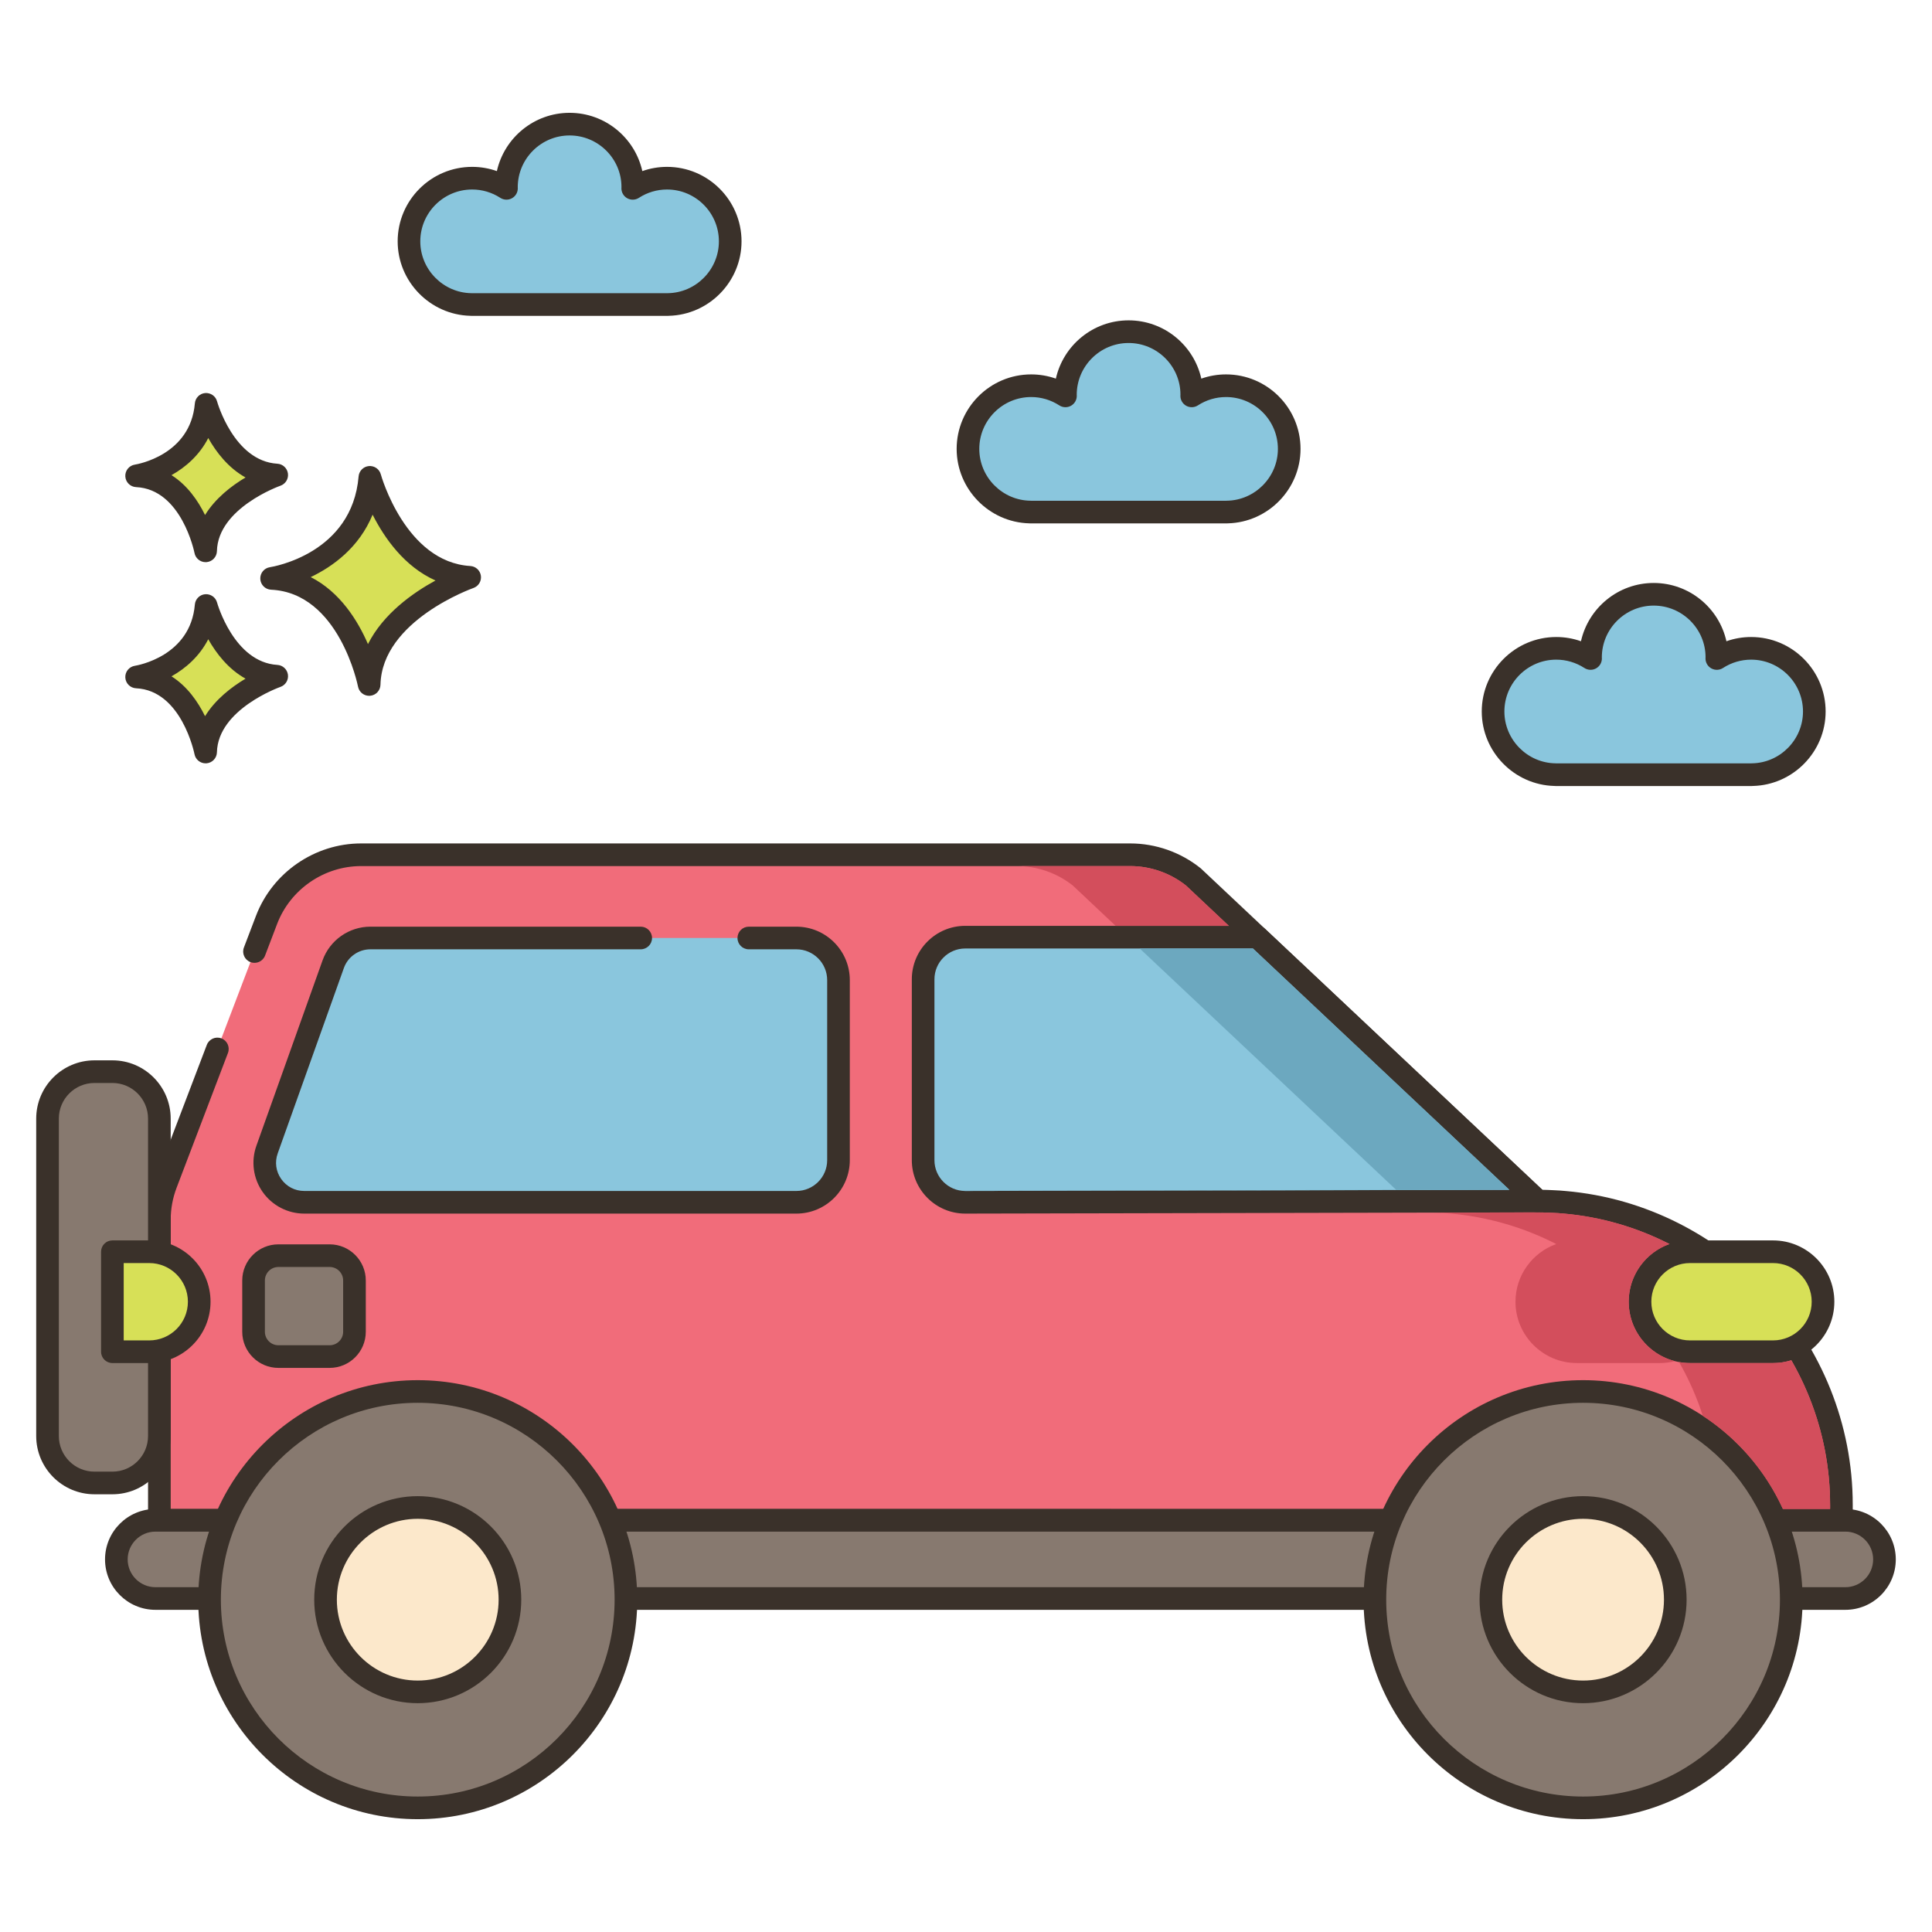 <?xml version="1.0" encoding="utf-8"?>
<!-- Generator: Adobe Illustrator 22.0.0, SVG Export Plug-In . SVG Version: 6.00 Build 0)  -->
<svg xmlns="http://www.w3.org/2000/svg" xmlns:xlink="http://www.w3.org/1999/xlink" version="1.1" id="Layer_1" x="0px" y="0px" viewBox="0 0 256 256" style="enable-background:new 0 0 256 256;" xml:space="preserve" width="512" height="512">
<style type="text/css">
	.st0{fill:#3A312A;}
	.st1{fill:#D7E057;}
	.st2{fill:#8AC6DD;}
	.st3{fill:#87796F;}
	.st4{fill:#B9C239;}
	.st5{fill:#6CA8BF;}
	.st6{fill:#FCE8CB;}
	.st7{fill:#B9BC39;}
	.st8{fill:#68A8BC;}
	.st9{fill:#F16C7A;}
	.st10{fill:#D34E5C;}
	.st11{fill-rule:evenodd;clip-rule:evenodd;fill:#87796F;}
	.st12{fill:#DECAAD;}
	.st13{fill:#695B51;}
	.st14{fill:#6B5B51;}
	.st15{fill-rule:evenodd;clip-rule:evenodd;fill:#FCE8CB;}
	.st16{fill:#F5978A;}
</style>
<g>
	<g>
		<g>
			<path class="st1" d="M49.012,63.251c-0.974,11.564-13.024,13.39-13.024,13.39C46.335,77.128,48.913,90.7,48.913,90.7     c0.221-9.677,13.321-14.202,13.321-14.202C52.421,75.91,49.012,63.251,49.012,63.251z"/>
		</g>
	</g>
	<g>
		<g>
			<path class="st0" d="M62.324,75c-8.604-0.515-11.832-12.024-11.863-12.141c-0.19-0.702-0.852-1.166-1.584-1.102     c-0.725,0.066-1.298,0.642-1.359,1.367C46.658,73.34,36.205,75.089,35.764,75.158c-0.763,0.115-1.313,0.79-1.273,1.561     c0.04,0.77,0.657,1.384,1.428,1.421c9.027,0.425,11.498,12.718,11.521,12.842c0.138,0.711,0.76,1.217,1.473,1.217     c0.042,0,0.084-0.001,0.126-0.005c0.765-0.064,1.357-0.693,1.375-1.459c0.193-8.509,12.191-12.777,12.312-12.819     c0.676-0.235,1.092-0.914,0.994-1.622C63.622,75.584,63.038,75.043,62.324,75z M48.758,85.346     c-1.356-3.131-3.708-6.907-7.586-8.877c2.931-1.405,6.408-3.913,8.201-8.272c1.551,3.071,4.2,6.88,8.334,8.722     C54.699,78.559,50.784,81.324,48.758,85.346z"/>
		</g>
	</g>
	<g>
		<g>
			<path class="st1" d="M27.314,80.232c-0.689,8.179-9.212,9.471-9.212,9.471c7.318,0.344,9.142,9.944,9.142,9.944     c0.156-6.844,9.422-10.045,9.422-10.045C29.724,89.186,27.314,80.232,27.314,80.232z"/>
		</g>
	</g>
	<g>
		<g>
			<path class="st0" d="M36.755,88.104c-5.766-0.345-7.972-8.186-7.994-8.265c-0.189-0.702-0.859-1.16-1.581-1.102     c-0.726,0.065-1.3,0.643-1.361,1.368c-0.578,6.871-7.646,8.067-7.941,8.114c-0.763,0.115-1.314,0.79-1.274,1.561     c0.04,0.77,0.657,1.384,1.428,1.421c6.034,0.284,7.723,8.644,7.738,8.726c0.136,0.713,0.759,1.22,1.473,1.22     c0.041,0,0.083-0.002,0.125-0.005c0.765-0.063,1.358-0.694,1.376-1.461c0.13-5.71,8.331-8.634,8.412-8.662     c0.676-0.234,1.093-0.913,0.996-1.622C38.054,88.688,37.469,88.146,36.755,88.104z M27.17,94.898     c-0.924-1.885-2.34-3.947-4.446-5.28c1.855-1.041,3.697-2.629,4.87-4.916c1.058,1.874,2.654,3.954,4.941,5.223     C30.685,91.027,28.546,92.666,27.17,94.898z"/>
		</g>
	</g>
	<g>
		<g>
			<path class="st1" d="M27.314,53.574c-0.689,8.179-9.212,9.471-9.212,9.471c7.318,0.344,9.142,9.944,9.142,9.944     c0.156-6.845,9.422-10.045,9.422-10.045C29.724,62.528,27.314,53.574,27.314,53.574z"/>
		</g>
	</g>
	<g>
		<g>
			<path class="st0" d="M36.755,61.446c-5.766-0.345-7.972-8.185-7.994-8.264c-0.189-0.702-0.859-1.159-1.581-1.101     c-0.726,0.065-1.3,0.643-1.361,1.368c-0.578,6.871-7.646,8.067-7.941,8.114c-0.763,0.115-1.314,0.79-1.274,1.561     c0.04,0.77,0.657,1.384,1.428,1.421c6.034,0.284,7.723,8.643,7.738,8.725c0.136,0.712,0.759,1.22,1.473,1.22     c0.041,0,0.083-0.002,0.125-0.005c0.765-0.063,1.358-0.694,1.376-1.461c0.13-5.709,8.331-8.634,8.412-8.662     c0.676-0.234,1.093-0.913,0.996-1.622C38.054,62.03,37.469,61.489,36.755,61.446z M27.17,68.241     c-0.924-1.886-2.34-3.947-4.446-5.28c1.855-1.041,3.697-2.629,4.87-4.916c1.058,1.874,2.654,3.954,4.941,5.223     C30.685,64.369,28.546,66.009,27.17,68.241z"/>
		</g>
	</g>
	<g>
		<g>
			<path class="st2" d="M232.034,85.907c-1.677,0-3.236,0.498-4.546,1.348c0.001-0.046,0.007-0.091,0.007-0.137     c0-4.624-3.748-8.372-8.372-8.372c-4.624,0-8.372,3.748-8.372,8.372c0,0.047,0.006,0.091,0.007,0.137     c-1.31-0.849-2.869-1.348-4.546-1.348c-4.624,0-8.372,3.748-8.372,8.372c0,4.59,3.694,8.312,8.271,8.367v0.005h26.024v-0.005     c4.577-0.055,8.271-3.777,8.271-8.367C240.406,89.656,236.658,85.907,232.034,85.907z"/>
		</g>
	</g>
	<g>
		<g>
			<path class="st0" d="M232.034,84.407c-1.123,0-2.229,0.191-3.274,0.561c-0.984-4.413-4.931-7.722-9.637-7.722     c-4.706,0-8.652,3.309-9.637,7.722c-1.046-0.37-2.151-0.561-3.274-0.561c-5.443,0-9.872,4.429-9.872,9.872     c0,5.332,4.304,9.729,9.621,9.865c0.049,0.005,0.1,0.007,0.15,0.007h26.023c0.051,0,0.101-0.002,0.15-0.007     c5.317-0.135,9.621-4.533,9.621-9.865C241.906,88.836,237.477,84.407,232.034,84.407z M232.116,101.146     c-0.034,0.001-0.068,0.002-0.102,0.005h-25.78c-0.034-0.003-0.069-0.004-0.104-0.005c-3.744-0.045-6.79-3.125-6.79-6.867     c0-3.789,3.083-6.872,6.872-6.872c1.324,0,2.613,0.382,3.73,1.106c0.463,0.298,1.051,0.321,1.532,0.059     c0.483-0.262,0.784-0.768,0.784-1.318c0-0.061-0.003-0.121-0.007-0.137c0-3.789,3.083-6.872,6.872-6.872     c3.789,0,6.872,3.083,6.872,6.842c-0.002,0.024-0.006,0.111-0.007,0.135c-0.012,0.555,0.284,1.072,0.77,1.342     c0.485,0.271,1.08,0.251,1.547-0.051c1.116-0.724,2.405-1.106,3.729-1.106c3.789,0,6.872,3.083,6.872,6.872     C238.906,98.021,235.86,101.102,232.116,101.146z"/>
		</g>
	</g>
	<g>
		<g>
			<path class="st2" d="M88.385,23.61c-1.677,0-3.236,0.498-4.546,1.348c0.001-0.046,0.007-0.091,0.007-0.137     c0-4.624-3.748-8.372-8.372-8.372c-4.624,0-8.372,3.748-8.372,8.372c0,0.047,0.006,0.091,0.007,0.137     c-1.31-0.849-2.869-1.348-4.546-1.348c-4.624,0-8.372,3.748-8.372,8.372c0,4.59,3.694,8.312,8.271,8.367v0.005h26.024v-0.005     c4.577-0.055,8.271-3.777,8.271-8.367C96.757,27.358,93.009,23.61,88.385,23.61z"/>
		</g>
	</g>
	<g>
		<g>
			<path class="st0" d="M88.386,22.11c-1.123,0-2.229,0.191-3.274,0.561c-0.984-4.413-4.931-7.722-9.637-7.722     c-4.706,0-8.652,3.309-9.637,7.722c-1.046-0.37-2.151-0.561-3.274-0.561c-5.443,0-9.872,4.429-9.872,9.872     c0,5.332,4.304,9.729,9.621,9.864c0.05,0.005,0.1,0.007,0.15,0.007h26.023c0.051,0,0.101-0.002,0.149-0.007     c5.318-0.134,9.622-4.532,9.622-9.864C98.258,26.539,93.829,22.11,88.386,22.11z M88.469,38.849     c-0.035,0.001-0.069,0.002-0.104,0.005h-25.78c-0.034-0.003-0.069-0.004-0.105-0.005c-3.743-0.044-6.789-3.125-6.789-6.867     c0-3.789,3.083-6.872,6.872-6.872c1.324,0,2.613,0.382,3.73,1.106c0.467,0.301,1.062,0.322,1.547,0.051     c0.485-0.27,0.781-0.787,0.77-1.342l-0.007-0.105c0-3.789,3.083-6.872,6.872-6.872c3.789,0,6.872,3.083,6.873,6.829     c-0.003,0.038-0.008,0.143-0.008,0.181c0,0.55,0.301,1.056,0.784,1.318c0.481,0.262,1.07,0.24,1.532-0.059     c1.116-0.724,2.405-1.106,3.729-1.106c3.789,0,6.872,3.083,6.872,6.872C95.258,35.724,92.212,38.805,88.469,38.849z"/>
		</g>
	</g>
	<g>
		<g>
			<path class="st2" d="M162.456,51.11c-1.678,0-3.236,0.498-4.546,1.348c0.001-0.046,0.007-0.091,0.007-0.137     c0-4.624-3.748-8.372-8.372-8.372c-4.624,0-8.372,3.748-8.372,8.372c0,0.046,0.006,0.091,0.007,0.137     c-1.31-0.849-2.869-1.348-4.546-1.348c-4.624,0-8.372,3.748-8.372,8.372c0,4.59,3.694,8.312,8.271,8.367v0.005h26.024v-0.005     c4.577-0.055,8.271-3.777,8.271-8.367C170.828,54.859,167.08,51.11,162.456,51.11z"/>
		</g>
	</g>
	<g>
		<g>
			<path class="st0" d="M162.456,49.61c-1.123,0-2.229,0.191-3.275,0.56c-0.984-4.413-4.932-7.722-9.637-7.722     c-4.705,0-8.652,3.309-9.637,7.722c-1.046-0.37-2.151-0.56-3.274-0.56c-5.443,0-9.872,4.429-9.872,9.872     c0,5.332,4.304,9.729,9.621,9.864c0.05,0.005,0.1,0.007,0.15,0.007h26.023c0.051,0,0.101-0.002,0.15-0.007     c5.318-0.134,9.622-4.532,9.622-9.864C172.328,54.039,167.899,49.61,162.456,49.61z M162.539,66.349     c-0.035,0.001-0.069,0.002-0.104,0.005h-25.78c-0.034-0.003-0.069-0.004-0.105-0.005c-3.743-0.044-6.789-3.125-6.789-6.867     c0-3.789,3.083-6.872,6.872-6.872c1.324,0,2.614,0.382,3.729,1.106c0.467,0.303,1.062,0.322,1.547,0.052     c0.485-0.271,0.781-0.787,0.77-1.342l-0.007-0.105c0-3.789,3.083-6.872,6.872-6.872c3.789,0,6.872,3.083,6.872,6.842     c-0.002,0.024-0.006,0.111-0.007,0.135c-0.012,0.555,0.284,1.072,0.77,1.342c0.486,0.27,1.08,0.25,1.547-0.052     c1.115-0.724,2.405-1.106,3.73-1.106c3.789,0,6.872,3.083,6.872,6.872C169.328,63.224,166.282,66.305,162.539,66.349z"/>
		</g>
	</g>
	<g>
		<g>
			<path class="st9" d="M207.32,159.309c-0.49-0.05-0.98-0.08-1.47-0.1c-0.69-0.04-1.38-0.06-2.08-0.06l-37.16-34.97l-8.48-7.98     c-2.37-1.9-5.33-2.94-8.37-2.94H47.849c-5.56,0-10.55,3.44-12.53,8.63l-1.598,4.194l-4.918,12.907l-2.782,7.302l-4.022,10.557     c-0.58,1.52-0.88,3.14-0.88,4.77v39.828h222.88v-2.058C243.999,178.369,227.88,161.099,207.32,159.309z"/>
		</g>
	</g>
	<g>
		<g>
			<path class="st0" d="M207.472,157.817c-0.52-0.053-1.04-0.085-1.535-0.105c-0.521-0.03-1.042-0.049-1.567-0.058l-45.211-42.547     c-0.029-0.027-0.06-0.053-0.09-0.078c-2.631-2.109-5.937-3.27-9.309-3.27H47.849c-6.142,0-11.741,3.856-13.931,9.596     l-1.598,4.194c-0.295,0.774,0.093,1.641,0.867,1.936c0.773,0.294,1.642-0.093,1.936-0.868l1.598-4.193     c1.75-4.584,6.222-7.664,11.129-7.664h101.91c2.673,0,5.294,0.914,7.387,2.575l45.595,42.908     c0.278,0.262,0.646,0.408,1.028,0.408c0.671,0,1.332,0.019,2.019,0.059c0.46,0.019,0.92,0.047,1.401,0.095     c19.8,1.725,35.309,18.673,35.309,38.586v0.558H22.619V161.62c0-1.45,0.263-2.874,0.781-4.236l6.805-17.859     c0.295-0.774-0.093-1.641-0.867-1.936c-0.773-0.294-1.641,0.094-1.936,0.868l-6.805,17.859c-0.649,1.704-0.979,3.488-0.979,5.304     v39.828c0,0.829,0.672,1.5,1.5,1.5h222.88c0.828,0,1.5-0.671,1.5-1.5v-2.058C245.499,177.935,228.786,159.673,207.472,157.817z"/>
		</g>
	</g>
	<g>
		<g>
			<path class="st2" d="M105.523,124.289H49.08c-2.211,0-4.184,1.39-4.927,3.473l-8.765,24.558c-1.216,3.407,1.31,6.99,4.927,6.99     h65.208c3.082,0,5.581-2.499,5.581-5.581V129.87C111.104,126.788,108.605,124.289,105.523,124.289z"/>
		</g>
	</g>
	<g>
		<g>
			<path class="st0" d="M105.523,122.789H99.22c-0.828,0-1.5,0.671-1.5,1.5c0,0.829,0.672,1.5,1.5,1.5h6.304     c2.25,0,4.081,1.83,4.081,4.081v23.859c0,2.25-1.831,4.081-4.081,4.081H40.315c-1.23,0-2.342-0.577-3.051-1.582     c-0.708-1.005-0.878-2.246-0.464-3.404l8.766-24.559c0.528-1.481,1.94-2.477,3.514-2.477h35.818c0.828,0,1.5-0.671,1.5-1.5     c0-0.829-0.672-1.5-1.5-1.5H49.08c-2.838,0-5.386,1.796-6.34,4.469l-8.766,24.558c-0.734,2.059-0.421,4.354,0.838,6.141     c1.26,1.787,3.316,2.853,5.503,2.853h65.208c3.904,0,7.081-3.176,7.081-7.081V129.87     C112.604,125.966,109.428,122.789,105.523,122.789z"/>
		</g>
	</g>
	<g>
		<g>
			<path class="st2" d="M166.609,124.18H127.9c-3.08,0-5.58,2.5-5.58,5.58v23.97c0,3.08,2.5,5.58,5.58,5.58l75.87-0.16     L166.609,124.18z"/>
		</g>
	</g>
	<g>
		<g>
			<path class="st0" d="M204.798,158.057l-37.16-34.97c-0.278-0.262-0.646-0.408-1.028-0.408h-38.71c-3.904,0-7.08,3.176-7.08,7.08     v23.97c0,3.904,3.176,7.08,7.08,7.08h0.003l75.87-0.16c0.614-0.001,1.166-0.377,1.392-0.949     C205.391,159.129,205.245,158.478,204.798,158.057z M127.897,157.81c-2.249-0.001-4.078-1.831-4.078-4.08v-23.97     c0-2.25,1.83-4.08,4.08-4.08h38.115l33.98,31.977L127.897,157.81z"/>
		</g>
	</g>
	<g>
		<g>
			<path class="st3" d="M244.521,201.447H20.598c-2.862,0-5.182,2.32-5.182,5.182c0,2.862,2.32,5.181,5.182,5.181h223.923     c2.862,0,5.182-2.32,5.182-5.181C249.702,203.767,247.383,201.447,244.521,201.447z"/>
		</g>
	</g>
	<g>
		<g>
			<path class="st0" d="M244.52,199.947H20.599c-3.684,0-6.682,2.997-6.682,6.682c0,3.684,2.997,6.682,6.682,6.682H244.52     c3.685,0,6.682-2.997,6.682-6.682C251.202,202.945,248.205,199.947,244.52,199.947z M244.52,210.311H20.599     c-2.03,0-3.682-1.651-3.682-3.682c0-2.03,1.651-3.682,3.682-3.682H244.52c2.03,0,3.682,1.651,3.682,3.682     C248.202,208.659,246.551,210.311,244.52,210.311z"/>
		</g>
	</g>
	<g>
		<g>
			<circle class="st3" cx="55.353" cy="211.965" r="27.586"/>
		</g>
	</g>
	<g>
		<g>
			<path class="st0" d="M55.352,182.879c-16.038,0-29.086,13.048-29.086,29.086s13.048,29.086,29.086,29.086     c16.039,0,29.087-13.048,29.087-29.086S71.392,182.879,55.352,182.879z M55.352,238.051c-14.384,0-26.086-11.702-26.086-26.086     s11.702-26.086,26.086-26.086c14.385,0,26.087,11.702,26.087,26.086S69.737,238.051,55.352,238.051z"/>
		</g>
	</g>
	<g>
		<g>
			
				<ellipse transform="matrix(0.921 -0.389 0.389 0.921 -78.045 38.189)" class="st6" cx="55.353" cy="211.965" rx="12.217" ry="12.217"/>
		</g>
	</g>
	<g>
		<g>
			<path class="st0" d="M55.352,198.248c-7.563,0-13.717,6.153-13.717,13.717c0,7.564,6.153,13.717,13.717,13.717     c7.565,0,13.718-6.153,13.718-13.717C69.07,204.401,62.917,198.248,55.352,198.248z M55.352,222.683     c-5.909,0-10.717-4.808-10.717-10.717c0-5.91,4.808-10.717,10.717-10.717c5.91,0,10.718,4.808,10.718,10.717     C66.07,217.875,61.263,222.683,55.352,222.683z"/>
		</g>
	</g>
	<g>
		<g>
			<circle class="st3" cx="209.766" cy="211.965" r="27.586"/>
		</g>
	</g>
	<g>
		<g>
			<path class="st0" d="M209.766,182.879c-16.038,0-29.086,13.048-29.086,29.086s13.048,29.086,29.086,29.086     s29.086-13.048,29.086-29.086S225.804,182.879,209.766,182.879z M209.766,238.051c-14.384,0-26.086-11.702-26.086-26.086     s11.702-26.086,26.086-26.086c14.384,0,26.086,11.702,26.086,26.086S224.149,238.051,209.766,238.051z"/>
		</g>
	</g>
	<g>
		<g>
			<circle class="st6" cx="209.766" cy="211.965" r="12.217"/>
		</g>
	</g>
	<g>
		<g>
			<path class="st0" d="M209.766,198.248c-7.563,0-13.717,6.153-13.717,13.717c0,7.564,6.153,13.717,13.717,13.717     c7.564,0,13.718-6.153,13.718-13.717C223.483,204.401,217.33,198.248,209.766,198.248z M209.766,222.683     c-5.909,0-10.717-4.808-10.717-10.717c0-5.91,4.808-10.717,10.717-10.717c5.91,0,10.718,4.808,10.718,10.717     C220.483,217.875,215.676,222.683,209.766,222.683z"/>
		</g>
	</g>
	<g>
		<g>
			<path class="st3" d="M43.681,166.382h-6.794c-1.816,0-3.288,1.472-3.288,3.288v6.794c0,1.816,1.472,3.288,3.288,3.288h6.794     c1.816,0,3.288-1.472,3.288-3.288v-6.794C46.969,167.855,45.497,166.382,43.681,166.382z"/>
		</g>
	</g>
	<g>
		<g>
			<path class="st0" d="M43.681,164.882h-6.794c-2.641,0-4.788,2.148-4.788,4.789v6.794c0,2.64,2.148,4.788,4.788,4.788h6.794     c2.641,0,4.788-2.148,4.788-4.788v-6.794C48.469,167.03,46.321,164.882,43.681,164.882z M45.469,176.465     c0,0.986-0.802,1.788-1.788,1.788h-6.794c-0.986,0-1.788-0.802-1.788-1.788v-6.794c0-0.986,0.802-1.789,1.788-1.789h6.794     c0.986,0,1.788,0.802,1.788,1.789V176.465z"/>
		</g>
	</g>
	<g>
		<g>
			<path class="st1" d="M234.935,165.861h-11c-3.659,0-6.625,2.966-6.625,6.625s2.966,6.625,6.625,6.625h11     c3.659,0,6.625-2.966,6.625-6.625S238.593,165.861,234.935,165.861z"/>
		</g>
	</g>
	<g>
		<g>
			<path class="st0" d="M234.935,164.361h-11c-4.48,0-8.125,3.645-8.125,8.125s3.645,8.125,8.125,8.125h11     c4.48,0,8.125-3.645,8.125-8.125S239.415,164.361,234.935,164.361z M234.935,177.611h-11c-2.826,0-5.125-2.299-5.125-5.125     c0-2.826,2.299-5.125,5.125-5.125h11c2.826,0,5.125,2.299,5.125,5.125C240.06,175.312,237.761,177.611,234.935,177.611z"/>
		</g>
	</g>
	<g>
		<g>
			<path class="st10" d="M157.149,117.331c-2.1-1.66-4.72-2.57-7.39-2.57h-15c2.67,0,5.29,0.91,7.39,2.57l5.68,5.35h15     L157.149,117.331z"/>
		</g>
	</g>
	<g>
		<g>
			<path class="st10" d="M237.359,180.241c-0.77,0.24-1.58,0.37-2.42,0.37h-11c-0.49,0-0.98-0.04-1.45-0.13     c1.28,2.25,2.34,4.63,3.14,7.12c4.61,3.02,8.31,7.3,10.61,12.35h6.26v-0.56C242.499,192.481,240.63,185.921,237.359,180.241z"/>
		</g>
	</g>
	<g>
		<g>
			<path class="st10" d="M215.81,172.491c0-3.53,2.26-6.53,5.4-7.65c-4.28-2.19-9.01-3.6-14.02-4.04c-0.48-0.05-0.94-0.07-1.4-0.09     c-0.69-0.04-1.35-0.06-2.01-0.06c-0.01,0-0.01,0-0.01,0l-13.77,0.03c0.26,0,0.52,0.01,0.79,0.03c0.46,0.02,0.92,0.04,1.4,0.09     c5.01,0.44,9.74,1.85,14.02,4.04c-3.14,1.12-5.4,4.12-5.4,7.65c0,4.47,3.65,8.12,8.13,8.12h11c0.69,0,1.36-0.09,2-0.25     C218.419,179.471,215.81,176.271,215.81,172.491z"/>
		</g>
	</g>
	<g>
		<g>
			<path class="st5" d="M166.02,125.681h-15l33.98,31.98l-57.58,0.12c0.15,0.02,0.32,0.03,0.48,0.03l72.1-0.15L166.02,125.681z"/>
		</g>
	</g>
	<g>
		<g>
			<path class="st3" d="M14.896,142h-2.377c-3.436,0-6.221,2.785-6.221,6.221v42.057c0,3.436,2.785,6.221,6.221,6.221h2.377     c3.436,0,6.221-2.785,6.221-6.221v-42.057C21.118,144.785,18.332,142,14.896,142z"/>
		</g>
	</g>
	<g>
		<g>
			<path class="st0" d="M14.896,140.5h-2.378c-4.257,0-7.721,3.464-7.721,7.721v42.058c0,4.257,3.464,7.721,7.721,7.721h2.378     c4.257,0,7.721-3.464,7.721-7.721v-42.058C22.617,143.964,19.153,140.5,14.896,140.5z M19.617,190.279     c0,2.603-2.118,4.721-4.721,4.721h-2.378c-2.603,0-4.721-2.118-4.721-4.721v-42.058c0-2.603,2.118-4.721,4.721-4.721h2.378     c2.603,0,4.721,2.118,4.721,4.721V190.279z"/>
		</g>
	</g>
	<g>
		<g>
			<path class="st1" d="M19.774,165.861h-4.881v13.25h4.881c3.659,0,6.625-2.966,6.625-6.625S23.432,165.861,19.774,165.861z"/>
		</g>
	</g>
	<g>
		<g>
			<path class="st0" d="M19.773,164.361h-4.881c-0.828,0-1.5,0.671-1.5,1.5v13.25c0,0.829,0.672,1.5,1.5,1.5h4.881     c4.481,0,8.125-3.645,8.125-8.125S24.254,164.361,19.773,164.361z M19.773,177.611h-3.381v-10.25h3.381     c2.826,0,5.125,2.299,5.125,5.125C24.898,175.312,22.599,177.611,19.773,177.611z"/>
		</g>
	</g>
</g>
</svg>

